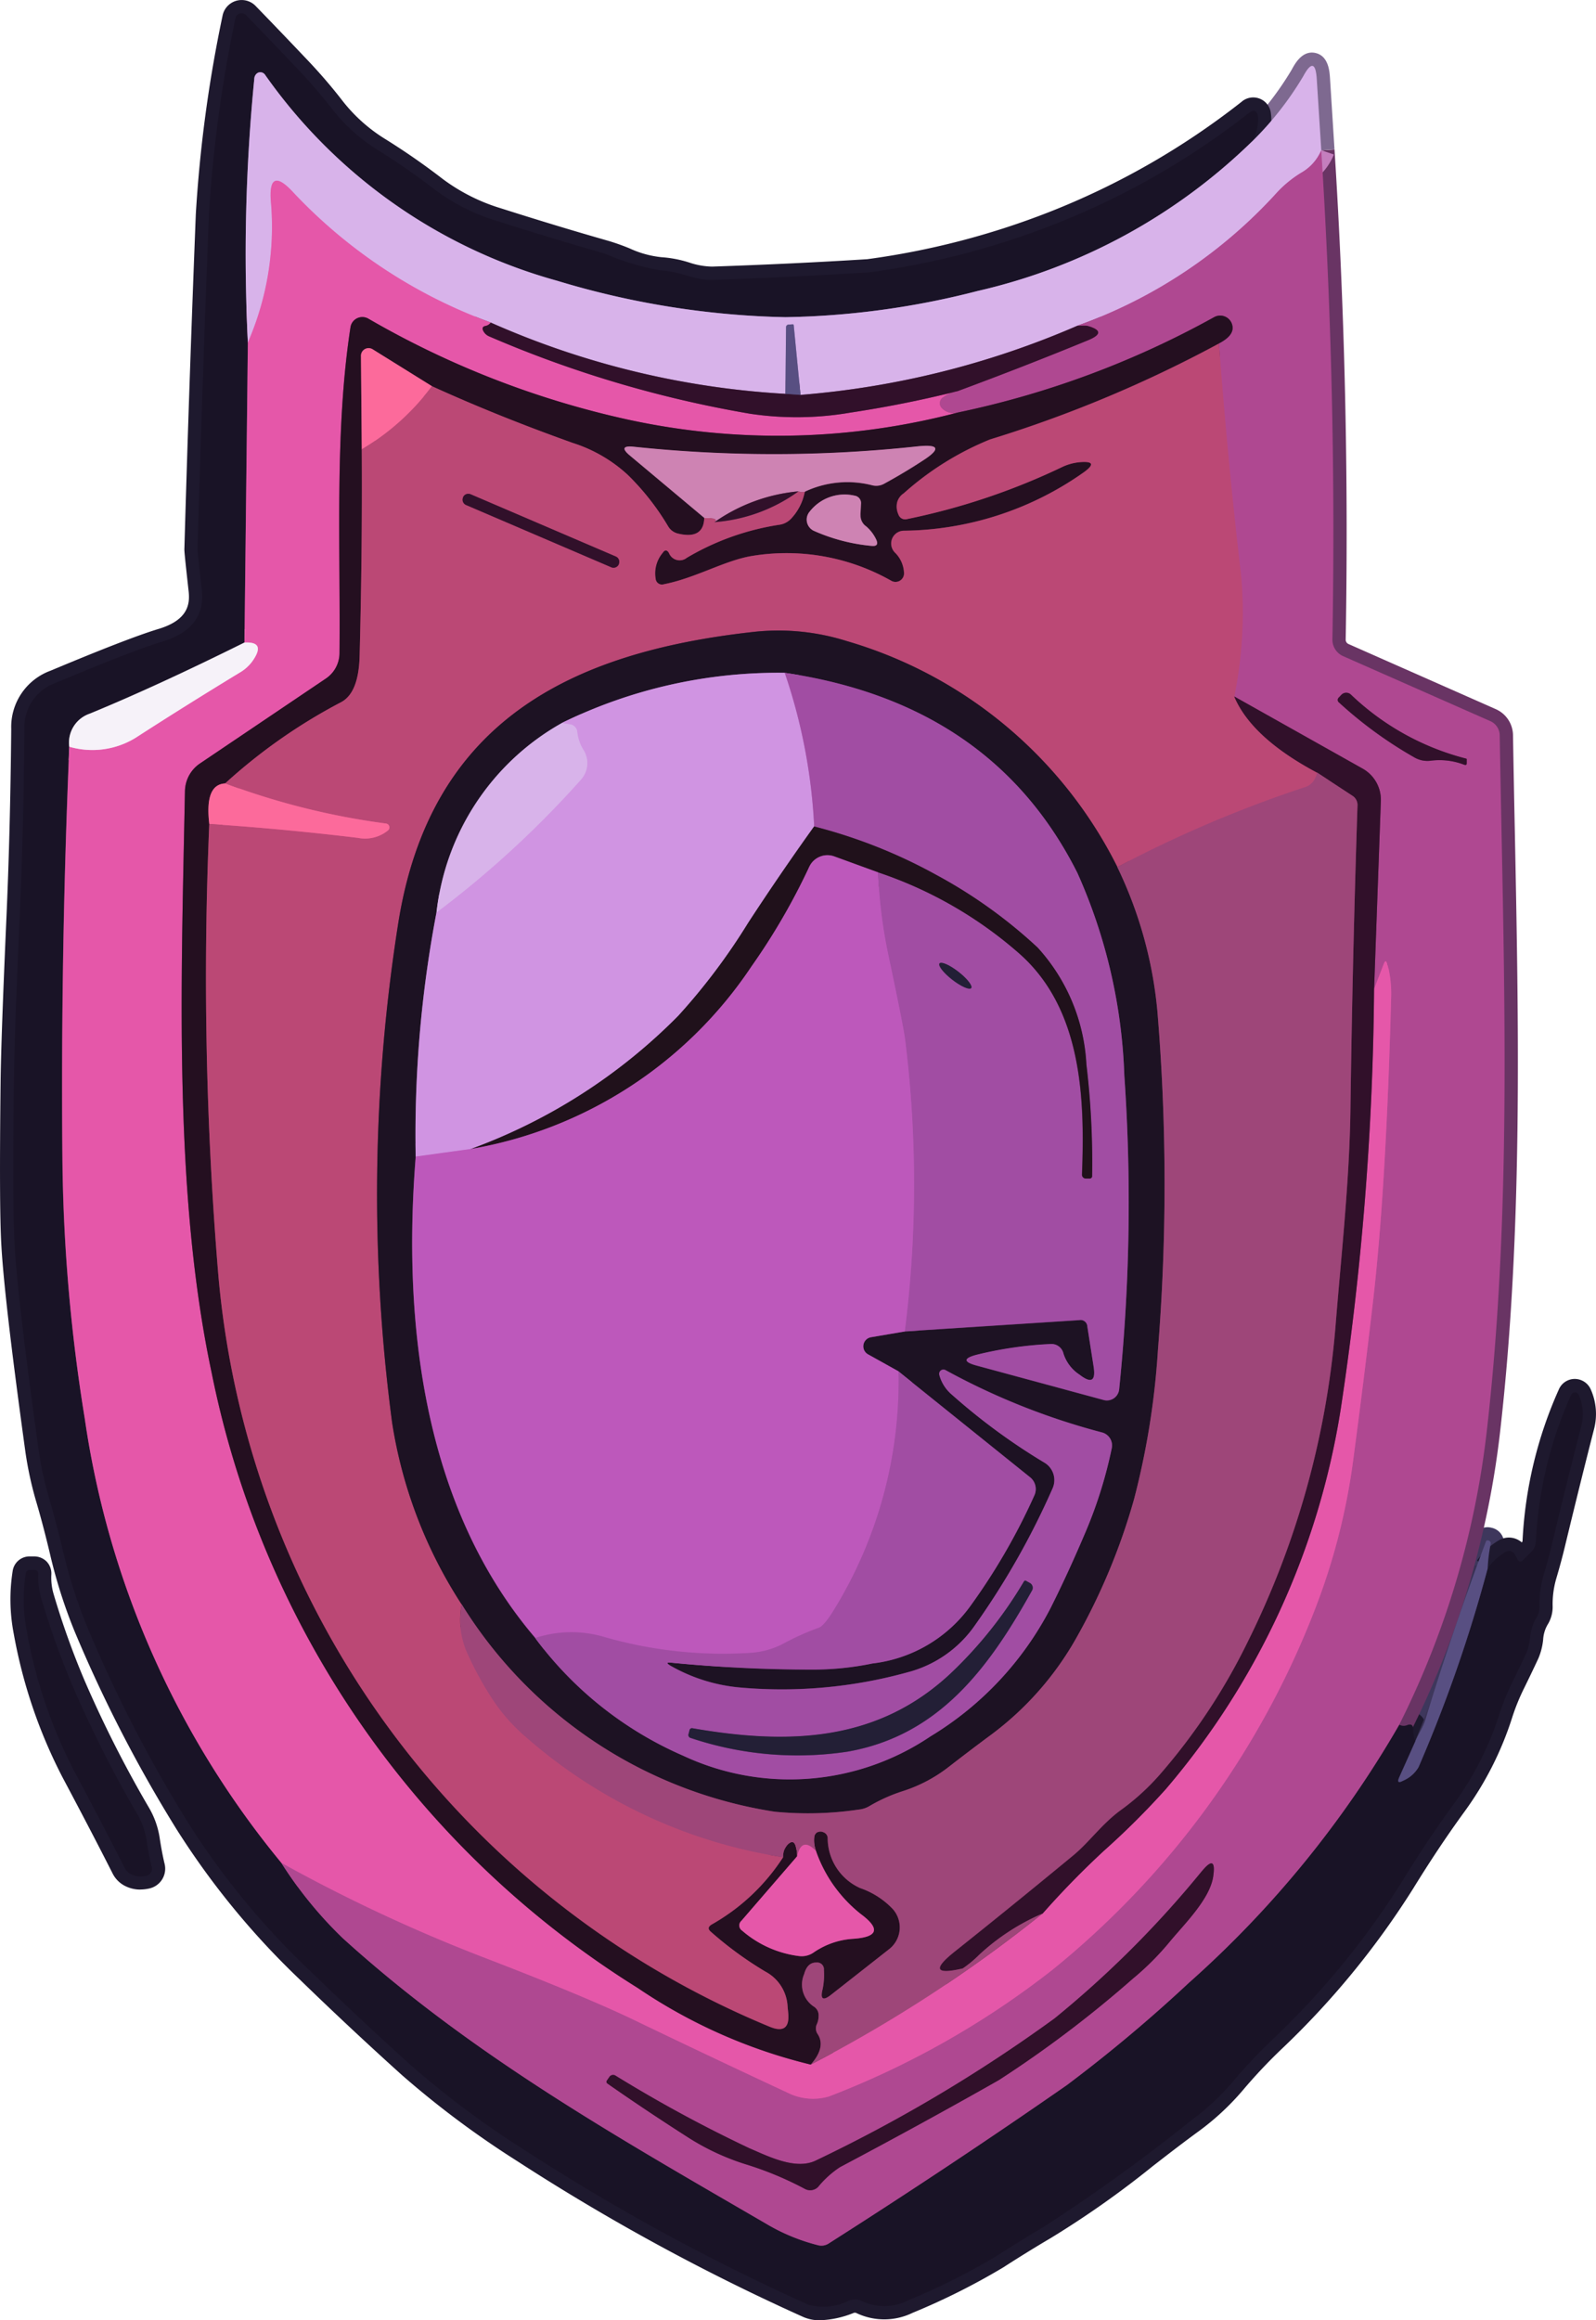 <svg xmlns="http://www.w3.org/2000/svg" xmlns:xlink="http://www.w3.org/1999/xlink" width="74.886" height="108.809" viewBox="0 0 74.886 108.809">
  <defs>
    <clipPath id="clip-path">
      <rect id="Rectangle_6190" data-name="Rectangle 6190" width="74.886" height="108.809" fill="none"/>
    </clipPath>
  </defs>
  <g id="Group_12185" data-name="Group 12185" style="mix-blend-mode: normal;isolation: isolate">
    <g id="Group_12184" data-name="Group 12184" clip-path="url(#clip-path)">
      <path id="Path_17676" data-name="Path 17676" d="M106.971,125.4l-1.156-.458a4.954,4.954,0,0,1,.242-.5,2.622,2.622,0,0,0,.212-.463c.857-2.823,1.818-5.649,2.858-8.405a.7.7,0,0,1,.836-.433.739.739,0,0,1,.575.9,7.135,7.135,0,0,0-.127,1.056l-.513-.025c-.877,2.384-1.7,4.828-2.437,7.267a3.665,3.665,0,0,1-.305.692,3.716,3.716,0,0,0-.184.377" transform="translate(-39.987 -43.5)" fill="#3e375c"/>
      <path id="Path_17677" data-name="Path 17677" d="M105.495,130.642a2.111,2.111,0,0,1-.1-.336.913.913,0,0,1-.422-.152l.693-1.032a.313.313,0,0,0-.177-.054.847.847,0,0,1,.786.086.809.809,0,0,1,.32.684,1.035,1.035,0,0,0,.059.365Z" transform="translate(-39.671 -48.754)" fill="#1e192e"/>
      <path id="Path_17678" data-name="Path 17678" d="M103.491,85.42l-1.111-.559a40.612,40.612,0,0,0,4.068-13.75c1.04-9.2.849-18.771.663-28.024q-.043-2.177-.082-4.339a.117.117,0,0,0-.069-.1l-6.907-3.052a1.463,1.463,0,0,1-.875-1.369c.136-7.6-.039-15.3-.521-22.88l1.242-.08c.484,7.611.661,15.344.524,22.981a.223.223,0,0,0,.132.21l6.913,3.055a1.355,1.355,0,0,1,.806,1.214q.036,2.166.082,4.339c.186,9.292.378,18.9-.671,28.188a41.857,41.857,0,0,1-4.194,14.17" transform="translate(-37.282 -4.257)" fill="#693464"/>
      <path id="Path_17679" data-name="Path 17679" d="M96.787,8.583l-.155-2.444A18.31,18.31,0,0,1,94.6,8.573l-.892-.867A14.543,14.543,0,0,0,96.023,4.76c.147-.271.493-.916,1.11-.779s.664.869.684,1.183L98.028,8.5Z" transform="translate(-35.412 -1.497)" fill="#7e6990"/>
      <path id="Path_17680" data-name="Path 17680" d="M38.484,108.808a1.934,1.934,0,0,1-.8-.158,100.5,100.5,0,0,1-13.435-7.319,43.788,43.788,0,0,1-5.389-4.021c-1.619-1.458-3.241-2.974-4.821-4.508A37.033,37.033,0,0,1,8.27,85.759,65.429,65.429,0,0,1,3.5,76.5a23.793,23.793,0,0,1-1.157-3.641c-.2-.84-.4-1.607-.615-2.344a16.713,16.713,0,0,1-.541-2.464C.522,63.229.152,60.05.06,58.329c-.067-1.2-.077-3.623-.032-7.611.018-1.4.1-3.743.269-7.585.12-2.665.2-5.675.23-8.95A2.809,2.809,0,0,1,2.376,31.45C4.8,30.434,6.5,29.776,7.438,29.494c1.377-.415,1.479-1.154,1.414-1.751-.185-1.675-.209-1.922-.2-2.032.143-5.008.323-10.276.535-15.658A63.245,63.245,0,0,1,10.44.749.913.913,0,0,1,12.005.291c.807.831,1.63,1.691,2.459,2.564.575.608,1.114,1.235,1.6,1.864a7.576,7.576,0,0,0,2,1.794A32.628,32.628,0,0,1,20.769,8.39a8.833,8.833,0,0,0,2.74,1.38c1.789.57,3.484,1.082,5.038,1.525a10.344,10.344,0,0,1,.992.352,4.707,4.707,0,0,0,1.494.414,5.511,5.511,0,0,1,1.3.248,3.578,3.578,0,0,0,1.079.193c2.546-.086,4.927-.2,7.277-.347A36.836,36.836,0,0,0,49.212,9.95a35.7,35.7,0,0,0,9.035-5.169.833.833,0,0,1,1.372.458A2.463,2.463,0,0,1,59.307,6.9l-1.132-.516.008-.017a35.146,35.146,0,0,1-8.563,4.757A37.219,37.219,0,0,1,40.768,13.4c-2.359.148-4.752.262-7.313.348A4.683,4.683,0,0,1,32,13.507a4.391,4.391,0,0,0-1.015-.2,5.7,5.7,0,0,1-1.9-.5c-.3-.119-.584-.23-.875-.313-1.568-.446-3.275-.962-5.076-1.536a10.047,10.047,0,0,1-3.123-1.582,31.308,31.308,0,0,0-2.6-1.8,8.938,8.938,0,0,1-2.321-2.087c-.464-.6-.977-1.194-1.524-1.772q-1.013-1.067-2.015-2.105a58.573,58.573,0,0,0-1.117,8.5c-.212,5.384-.392,10.653-.534,15.661.011.184.135,1.3.2,1.845A2.761,2.761,0,0,1,7.8,30.685c-.884.266-2.592.927-4.94,1.912a1.57,1.57,0,0,0-1.087,1.6c-.032,3.292-.11,6.317-.231,8.995-.167,3.828-.249,6.155-.268,7.545-.045,3.959-.035,6.351.03,7.529.091,1.687.457,4.832,1.122,9.616a15.477,15.477,0,0,0,.5,2.287c.216.758.422,1.541.63,2.4a22.651,22.651,0,0,0,1.1,3.452A64.2,64.2,0,0,0,9.328,85.1a35.8,35.8,0,0,0,5.578,6.805c1.57,1.524,3.18,3.03,4.786,4.476a42.675,42.675,0,0,0,5.234,3.9,99.237,99.237,0,0,0,13.268,7.228c.115.052.485.135,1.425-.215a1.414,1.414,0,0,1,1.008.009,1.818,1.818,0,0,0,1.7.01,30.92,30.92,0,0,0,4.072-2.032c.827-.531,1.594-1,2.277-1.405a43.668,43.668,0,0,0,4.676-3.3c.726-.561,1.45-1.12,2.185-1.655a10.765,10.765,0,0,0,1.85-1.728,26.452,26.452,0,0,1,1.83-1.951,37.761,37.761,0,0,0,6.035-7.336c.807-1.317,1.608-2.517,2.447-3.668a14.2,14.2,0,0,0,2.074-4.088,11.269,11.269,0,0,1,.614-1.512q.342-.694.666-1.388a1.985,1.985,0,0,0,.122-.531,2.764,2.764,0,0,1,.381-1.18.348.348,0,0,0,.054-.21,5.572,5.572,0,0,1,.223-1.664l0-.017a.743.743,0,0,1-1.138-.164,2.553,2.553,0,0,0-.393.434l-1-.738a3.265,3.265,0,0,1,1.014-.941.92.92,0,0,1,1.085.088l.009-.009a.074.074,0,0,0,.029-.058,19.665,19.665,0,0,1,1.707-7.111.811.811,0,0,1,.742-.485.821.821,0,0,1,.752.492,2.818,2.818,0,0,1,.157,1.85c-.4,1.556-.837,3.312-1.372,5.526-.117.486-.252.985-.4,1.482a4.293,4.293,0,0,0-.174,1.28,1.579,1.579,0,0,1-.245.908,1.589,1.589,0,0,0-.2.69,3.037,3.037,0,0,1-.223.875c-.223.48-.449.949-.681,1.42a9.916,9.916,0,0,0-.545,1.342A15.443,15.443,0,0,1,68.7,84.977c-.819,1.124-1.6,2.3-2.392,3.585a38.986,38.986,0,0,1-6.233,7.582A24.96,24.96,0,0,0,58.332,98a12.073,12.073,0,0,1-2.065,1.927c-.727.529-1.442,1.082-2.158,1.636a44.558,44.558,0,0,1-4.81,3.391c-.666.391-1.419.855-2.234,1.379a32.021,32.021,0,0,1-4.245,2.125,3.034,3.034,0,0,1-2.634.012.161.161,0,0,0-.135-.006,4.6,4.6,0,0,1-1.567.342m33.253-36,.006.01-.006-.01M11.1,1.147l.009.009L11.1,1.147m.561-.172v0" transform="translate(0 0)" fill="#1e192e"/>
      <path id="Path_17681" data-name="Path 17681" d="M17.636,17.772a84.42,84.42,0,0,1,.307-12.448.948.948,0,0,1,.435-.74.887.887,0,0,1,1.188.235,24.34,24.34,0,0,0,13.37,9.434,39.322,39.322,0,0,0,10.551,1.687h.054a38.314,38.314,0,0,0,8.822-1.214A26.592,26.592,0,0,0,64.933,7.88l.871.888a27.811,27.811,0,0,1-13.148,7.166,40.52,40.52,0,0,1-9.175,1.249,40.57,40.57,0,0,1-10.89-1.735A25.492,25.492,0,0,1,19.1,6.281a83.926,83.926,0,0,0-.222,11.433Z" transform="translate(-6.627 -1.682)" fill="#796388"/>
      <rect id="Rectangle_6187" data-name="Rectangle 6187" width="14.073" height="1.244" transform="translate(10.842 30.126) rotate(-89.313)" fill="#7f3568"/>
      <path id="Path_17682" data-name="Path 17682" d="M4.223,53.018a2.061,2.061,0,0,1,1.351-2.162c2.062-.845,4.422-1.929,7.211-3.315l.553,1.114c-2.816,1.4-5.2,2.5-7.294,3.353a.827.827,0,0,0-.579.938Z" transform="translate(-1.594 -17.966)" fill="#888390"/>
      <path id="Path_17683" data-name="Path 17683" d="M14.113,109.01A43.014,43.014,0,0,1,4.756,87.881,81.252,81.252,0,0,1,3.7,75.512c-.056-6.457.053-12.939.324-19.267l1.243.053c-.27,6.307-.379,12.767-.323,19.2A79.965,79.965,0,0,0,5.984,87.68a41.784,41.784,0,0,0,9.081,20.527Z" transform="translate(-1.391 -21.255)" fill="#7f3568"/>
      <path id="Path_17684" data-name="Path 17684" d="M46.246,154.881a1.248,1.248,0,0,1-.287-.033,9.755,9.755,0,0,1-2.6-1.069l-1.252-.727c-6.679-3.878-12.989-7.54-18.736-12.751a19.688,19.688,0,0,1-2.987-3.658l1.038-.686a18.5,18.5,0,0,0,2.787,3.424c5.648,5.12,11.9,8.75,18.524,12.594l1.252.727a8.494,8.494,0,0,0,2.264.934c3.9-2.488,7.661-4.984,11.164-7.421a69.565,69.565,0,0,0,5.65-4.735,48.339,48.339,0,0,0,9.754-11.957l1.083.613a49.582,49.582,0,0,1-10,12.267,69.425,69.425,0,0,1-5.774,4.833c-3.517,2.446-7.288,4.953-11.207,7.449a1.227,1.227,0,0,1-.668.194" transform="translate(-7.702 -48.947)" fill="#642e5c"/>
      <path id="Path_17685" data-name="Path 17685" d="M105.131,128.773a.658.658,0,0,1-.454-.177.749.749,0,0,1-.109-.929l.747-1.668.557.249a66.28,66.28,0,0,0,2.806-8.268l1.2.321a67.744,67.744,0,0,1-3.271,9.4,2.058,2.058,0,0,1-1,.935,1.01,1.01,0,0,1-.48.138" transform="translate(-39.477 -44.585)" fill="#393154"/>
      <path id="Path_17686" data-name="Path 17686" d="M81.357,20.014l-.423-1.17a22.637,22.637,0,0,0,9.152-6.123,5.944,5.944,0,0,1,1.2-.973,1.673,1.673,0,0,0,.71-.745l1.176.4a2.808,2.808,0,0,1-1.208,1.384,4.809,4.809,0,0,0-.949.761,23.877,23.877,0,0,1-9.654,6.461" transform="translate(-30.585 -4.158)" fill="#c47ebe"/>
      <path id="Path_17687" data-name="Path 17687" d="M60.394,28.068l-.1-1.24a40.312,40.312,0,0,0,12.8-3.2l.495,1.142a41.591,41.591,0,0,1-13.2,3.3" transform="translate(-22.785 -8.929)" fill="#85628a"/>
      <path id="Path_17688" data-name="Path 17688" d="M58.946,27.439l-.011-.109-.7-.007.031-3.117a.75.75,0,0,1,.7-.745l.165-.011a.671.671,0,0,1,.727.537l.009.065.317,3.266Z" transform="translate(-22.007 -8.861)" fill="#9881b6"/>
      <path id="Path_17689" data-name="Path 17689" d="M50.648,27.934A40.423,40.423,0,0,1,36.61,24.541l.5-1.137a39.2,39.2,0,0,0,13.608,3.288Z" transform="translate(-13.835 -8.844)" fill="#85628a"/>
      <path id="Path_17690" data-name="Path 17690" d="M18.92,21.069l-1.151-.474a13.03,13.03,0,0,0,1.045-6.211c-.039-.416-.131-1.387.551-1.688s1.333.419,1.611.726a23.354,23.354,0,0,0,9,5.9l-.467,1.153a24.531,24.531,0,0,1-9.453-6.217l0,0v.012a14.262,14.262,0,0,1-1.133,6.8" transform="translate(-6.715 -4.77)" fill="#df85ca"/>
      <path id="Path_17691" data-name="Path 17691" d="M46.055,126.051a3.719,3.719,0,0,1-1.515-.343c-2.462-1.146-4.91-2.3-7.274-3.445-1.549-.742-3.934-1.732-7.088-2.94a76.85,76.85,0,0,1-9.446-4.422l.6-1.089a75.468,75.468,0,0,0,9.292,4.349c3.185,1.22,5.6,2.223,7.182,2.981,2.36,1.138,4.8,2.294,7.259,3.438a2.048,2.048,0,0,0,1.445.153A40.132,40.132,0,0,0,56.8,118.911a40.058,40.058,0,0,0,12.168-16.69,29.752,29.752,0,0,0,1.766-6.932c.352-2.659.649-5.033.907-7.256.413-3.544.7-8.345.855-14.272,0-.108,0-.215,0-.319l-.76-.293.448-1.163a.726.726,0,0,1,.706-.531.71.71,0,0,1,.654.594,6.077,6.077,0,0,1,.2,1.743c-.155,5.965-.445,10.8-.863,14.384-.259,2.231-.556,4.61-.91,7.276a30.958,30.958,0,0,1-1.841,7.225,41.286,41.286,0,0,1-12.543,17.2,41.351,41.351,0,0,1-10.61,6.01,2.488,2.488,0,0,1-.914.162" transform="translate(-7.835 -27.003)" fill="#ca509d"/>
      <path id="Path_17692" data-name="Path 17692" d="M100.094,65.9l-1.244-.045.317-8.8a1.054,1.054,0,0,0-.538-.961l-6.025-3.382.609-1.085,6.028,3.384a2.3,2.3,0,0,1,1.17,2.092Z" transform="translate(-34.995 -19.509)" fill="#702c5e"/>
      <path id="Path_17693" data-name="Path 17693" d="M92.892,42.522l-1.226-.215a19.4,19.4,0,0,0,.319-5.443c-.423-3.613-.776-7.3-1.048-10.958l1.24-.092c.271,3.64.621,7.309,1.043,10.9a20.28,20.28,0,0,1-.328,5.8" transform="translate(-34.365 -9.755)" fill="#b54883"/>
      <path id="Path_17694" data-name="Path 17694" d="M72.285,28.568l-.253-1.219a42.419,42.419,0,0,0,11.857-4.408,1.2,1.2,0,0,1,1.772.85c.076.4-.028.995-.961,1.478l-.565-1.09a42.205,42.205,0,0,1-11.85,4.388" transform="translate(-27.221 -8.613)" fill="#6a2c59"/>
      <path id="Path_17695" data-name="Path 17695" d="M71.17,30.749A1.238,1.238,0,0,1,70.1,30.27a.937.937,0,0,1,.2-1.367,2.054,2.054,0,0,1,.925-.4l.228,1.224a1.287,1.287,0,0,0-.138.033l.1.975a2.362,2.362,0,0,1-.24.013" transform="translate(-26.41 -10.772)" fill="#ca509d"/>
      <path id="Path_17696" data-name="Path 17696" d="M72.3,27.826l-.43-1.168c1.961-.724,3.928-1.489,5.851-2.276v-.836a2.533,2.533,0,0,1,.6.024c.274.075.955.263.992.875s-.613.881-.858.983c-2.019.829-4.088,1.636-6.15,2.4" transform="translate(-27.159 -8.898)" fill="#702c5e"/>
      <path id="Path_17697" data-name="Path 17697" d="M50.619,29.1a12.823,12.823,0,0,1-2.141-.17A54.419,54.419,0,0,1,36.1,25.265,1.169,1.169,0,0,1,35.5,24.7a.791.791,0,0,1-.008-.714.767.767,0,0,1,.561-.4.233.233,0,0,0-.129.071l.72.567a.321.321,0,0,0-.019-.058A54.725,54.725,0,0,0,48.688,27.7a14.249,14.249,0,0,0,4.479-.052c1.667-.251,3.344-.585,4.987-1l.3,1.206c-1.682.421-3.4.764-5.1,1.02a18.4,18.4,0,0,1-2.734.218M36.294,24.805l-.007,0,.007,0" transform="translate(-13.38 -8.913)" fill="#8b346a"/>
      <path id="Path_17698" data-name="Path 17698" d="M42.711,106.077a25.6,25.6,0,0,1-8.317-3.675,45.054,45.054,0,0,1-20.27-29.258c-1.672-7.852-1.486-16.757-1.306-25.369l.042-2.045a2.219,2.219,0,0,1,.97-1.785l5.917-3.988a.814.814,0,0,0,.36-.668c.012-1.207,0-2.441,0-3.688a75.294,75.294,0,0,1,.528-11.7,1.185,1.185,0,0,1,1.754-.852,41.991,41.991,0,0,0,12,4.668,32.666,32.666,0,0,0,15.2-.324l.311,1.2a33.9,33.9,0,0,1-15.771.336,43.185,43.185,0,0,1-12.275-4.758,75.081,75.081,0,0,0-.5,11.414c.008,1.254.016,2.5,0,3.71a2.075,2.075,0,0,1-.906,1.684l-5.919,3.989a.97.97,0,0,0-.422.781L14.062,47.8c-.179,8.541-.363,17.373,1.278,25.084a43.85,43.85,0,0,0,19.731,28.474,24.367,24.367,0,0,0,7.908,3.5Z" transform="translate(-4.801 -8.654)" fill="#853365"/>
      <path id="Path_17699" data-name="Path 17699" d="M61.268,151.583l-.579-1.1a65.65,65.65,0,0,0,10.772-7.012l.783.967a66.913,66.913,0,0,1-10.976,7.146" transform="translate(-22.934 -54.217)" fill="#c24f91"/>
      <path id="Path_17700" data-name="Path 17700" d="M78.818,118.31l-.934-.822a41.1,41.1,0,0,1,2.924-2.994,36.047,36.047,0,0,0,2.858-2.843A35.6,35.6,0,0,0,91.734,94.13a138.115,138.115,0,0,0,1.553-19.607l1.244.018a139.417,139.417,0,0,1-1.569,19.785,36.839,36.839,0,0,1-8.344,18.126,37.311,37.311,0,0,1-2.966,2.956,39.739,39.739,0,0,0-2.835,2.9" transform="translate(-29.432 -28.162)" fill="#8b346a"/>
      <path id="Path_17701" data-name="Path 17701" d="M6.3,53.7A5.8,5.8,0,0,1,5,53.547l.28-1.212a3.261,3.261,0,0,0,2.62-.326c1.645-1.059,3.3-2.094,4.918-3.077a1.348,1.348,0,0,0,.4-.351.963.963,0,0,0,.152-.264.249.249,0,0,0,.01.133l-.055-1.013a1.14,1.14,0,0,1,1.179.491c.309.561-.128,1.173-.272,1.374a2.552,2.552,0,0,1-.767.692c-1.61.978-3.255,2.007-4.89,3.059A4.09,4.09,0,0,1,6.3,53.7" transform="translate(-1.889 -17.925)" fill="#eea5d1"/>
      <rect id="Rectangle_6188" data-name="Rectangle 6188" width="1.245" height="0.711" transform="translate(36.807 19.09) rotate(-86.036)" fill="#453056"/>
      <path id="Path_17702" data-name="Path 17702" d="M70.822,114.747a.869.869,0,0,1-.862-.444c-.312-.645.419-1.227.855-1.575,1.6-1.268,3.357-2.7,5.542-4.5a9.74,9.74,0,0,0,.887-.869,9.844,9.844,0,0,1,1.4-1.3,10.283,10.283,0,0,0,1.7-1.543A28.011,28.011,0,0,0,84.4,98.4a40.234,40.234,0,0,0,4.045-14.471c.069-.867.146-1.733.222-2.6.223-2.519.453-5.124.485-7.684.061-4.584.171-9.342.329-14.142l-1.609-1.056.682-1.04L90.2,58.484a1.13,1.13,0,0,1,.523,1.005c-.158,4.809-.269,9.575-.33,14.166-.032,2.607-.265,5.236-.49,7.778-.076.864-.152,1.728-.221,2.59a41.465,41.465,0,0,1-4.167,14.919,29.27,29.27,0,0,1-4.24,6.394,11.475,11.475,0,0,1-1.9,1.73,8.839,8.839,0,0,0-1.226,1.147,10.891,10.891,0,0,1-1,.977c-.727.6-1.408,1.159-2.052,1.683L75.569,112a9.86,9.86,0,0,0-2.785,1.81c-.784.71-.887.76-1.069.8a4.08,4.08,0,0,1-.893.134" transform="translate(-26.41 -21.692)" fill="#682b52"/>
      <path id="Path_17703" data-name="Path 17703" d="M96.343,56.472c-2.169-1.15-3.571-2.455-4.171-3.879l1.147-.483a7.478,7.478,0,0,0,3.606,3.262Z" transform="translate(-34.832 -19.692)" fill="#762c50"/>
      <path id="Path_17704" data-name="Path 17704" d="M84.388,63.136l-.581-1.1a58.15,58.15,0,0,1,8.874-3.779.34.34,0,0,0,.1-.044.5.5,0,0,0,.085-.192l1.215.271a1.717,1.717,0,0,1-.319.683,1.378,1.378,0,0,1-.7.465,56.774,56.774,0,0,0-8.671,3.7" transform="translate(-31.671 -21.926)" fill="#ad4777"/>
      <path id="Path_17705" data-name="Path 17705" d="M31.506,93.146a22.433,22.433,0,0,1-3.354-8.782,82.6,82.6,0,0,1,.282-23.53C30.186,49.605,39.072,47.333,45.6,46.6a11.36,11.36,0,0,1,4.685.448,21.332,21.332,0,0,1,13.063,10.91l-1.106.569a20.132,20.132,0,0,0-12.33-10.291,10.1,10.1,0,0,0-4.175-.4c-9.868,1.106-14.827,5.174-16.076,13.189A81.339,81.339,0,0,0,29.387,84.2a21.2,21.2,0,0,0,3.178,8.29Z" transform="translate(-10.372 -17.583)" fill="#6c2d4c"/>
      <path id="Path_17706" data-name="Path 17706" d="M49.379,133.329A24.552,24.552,0,0,1,37,127.547a9.19,9.19,0,0,1-1.652-1.862,16.39,16.39,0,0,1-1.184-2.134,4.433,4.433,0,0,1-.373-2.824l1.216.263a3.214,3.214,0,0,0,.287,2.041A15.137,15.137,0,0,0,36.389,125a7.9,7.9,0,0,0,1.431,1.608A23.331,23.331,0,0,0,49.582,132.1Z" transform="translate(-12.736 -45.623)" fill="#ad4777"/>
      <path id="Path_17707" data-name="Path 17707" d="M23.07,61.894a3.406,3.406,0,0,1-.413-.027c-2.285-.276-4.62-.5-6.939-.649l.083-1.242c1.181.079,2.366.174,3.548.285q-1.526-.419-3.058-.984l.43-1.168a33.817,33.817,0,0,0,7.409,1.852.792.792,0,0,1,.661.545.813.813,0,0,1-.213.842,2.159,2.159,0,0,1-1.509.546m.9-.7h0" transform="translate(-5.94 -21.959)" fill="#dc5988"/>
      <path id="Path_17708" data-name="Path 17708" d="M27.412,32.378l-.649-1.062a10.659,10.659,0,0,0,3.112-2.8l1.007.73a11.894,11.894,0,0,1-3.47,3.127" transform="translate(-10.114 -10.778)" fill="#dc5988"/>
      <path id="Path_17709" data-name="Path 17709" d="M53.985,39.35l-.764-.982a.426.426,0,0,0-.1.114v-.444c.333,0,.952,0,1.129.518a.7.7,0,0,1-.268.794m-.579-.052a1.541,1.541,0,0,0-.282-.016v-.219a.506.506,0,0,0,.282.235" transform="translate(-20.076 -14.375)" fill="#c56694"/>
      <path id="Path_17710" data-name="Path 17710" d="M53.915,38.795l-.105-1.239a7.108,7.108,0,0,0,3.625-1.328l.731,1.007a8.328,8.328,0,0,1-4.251,1.56" transform="translate(-20.335 -13.691)" fill="#762c50"/>
      <path id="Path_17711" data-name="Path 17711" d="M60.2,37.326a.95.95,0,0,1-.46-.107l.542-.979.136,1.071a1.732,1.732,0,0,1-.219.016m.064-1.23c-.1-.034-.066-.015-.062-.014a.454.454,0,0,0,.06-.006Z" transform="translate(-22.576 -13.633)" fill="#c56694"/>
      <path id="Path_17712" data-name="Path 17712" d="M49.344,37.486a.906.906,0,0,1-.9-.756,2.087,2.087,0,0,1,.429-1.7.777.777,0,0,1,.686-.375.788.788,0,0,1,.656.421,12.765,12.765,0,0,1,4.553-1.622.316.316,0,0,0,.183-.09,1.981,1.981,0,0,0,.5-.975l1.215.268a3.193,3.193,0,0,1-.806,1.561,1.555,1.555,0,0,1-.92.47q-.4.052-.811.147a10.552,10.552,0,0,1,5.785,1.063.908.908,0,0,0-.07-.078,1.23,1.23,0,0,1,.107-1.833,1.2,1.2,0,0,1-.073-.137,1.51,1.51,0,0,1-.1-.959,1.327,1.327,0,0,1,.544-.79l.274-.213a13.372,13.372,0,0,1,3.943-2.4l.2-.071a57.017,57.017,0,0,0,10.43-4.382L75.8,26.1a58.843,58.843,0,0,1-10.652,4.485l-.2.071a12.236,12.236,0,0,0-3.587,2.205l-.285.223a.553.553,0,0,0-.057.047,30.971,30.971,0,0,0,6.81-2.319,3.079,3.079,0,0,1,1.117-.3c.245-.016.91-.066,1.114.49s-.335.951-.539,1.1A15.586,15.586,0,0,1,60.7,34.967a1.828,1.828,0,0,1,.625,1.29,1.027,1.027,0,0,1-1.515.982,9.379,9.379,0,0,0-6.129-1.1,9.667,9.667,0,0,0-1.866.6,13.131,13.131,0,0,1-2.245.724,1.118,1.118,0,0,1-.223.022M60.08,36.345v0m-10.188-.61,0,0,0,0M60.719,33.19h0" transform="translate(-18.289 -9.457)" fill="#702c4b"/>
      <path id="Path_17713" data-name="Path 17713" d="M50.071,37.083l-3.484-2.918c-.159-.131-.651-.539-.427-1.071s.865-.463,1.073-.441a62.46,62.46,0,0,0,13.182-.018c.439-.047,1.256-.131,1.477.5s-.469,1.075-.84,1.312c-.586.383-1.208.754-1.842,1.1a1.378,1.378,0,0,1-1.021.132,4.048,4.048,0,0,0-2.744.268l-.518-1.131a5.3,5.3,0,0,1,3.562-.343.156.156,0,0,0,.123-.016q.428-.233.844-.48a63.755,63.755,0,0,1-11.114.035l2.529,2.118Z" transform="translate(-17.422 -12.321)" fill="#79496a"/>
      <path id="Path_17714" data-name="Path 17714" d="M44.44,36.36a2.665,2.665,0,0,1-.616-.08,1.349,1.349,0,0,1-.847-.618,11.164,11.164,0,0,0-1.806-2.3,6.283,6.283,0,0,0-2.348-1.352c-2.348-.835-4.589-1.738-6.663-2.682l.516-1.132c2.042.93,4.25,1.819,6.564,2.642a7.507,7.507,0,0,1,2.8,1.637,12.41,12.41,0,0,1,2,2.544.105.105,0,0,0,.077.05.778.778,0,0,0,.44.029c-.006,0,.016-.058.019-.177l1.244.034a1.312,1.312,0,0,1-1.384,1.4" transform="translate(-12.153 -10.656)" fill="#702c4b"/>
      <path id="Path_17715" data-name="Path 17715" d="M26.262,30.614l-.038-4.38a.981.981,0,0,1,1.5-.846L30.5,27.119l-.657,1.057L27.472,26.7l.034,3.9Z" transform="translate(-9.91 -9.539)" fill="#903d5e"/>
      <path id="Path_17716" data-name="Path 17716" d="M17.147,50l-.824-.932a26.6,26.6,0,0,1,5.557-3.891c.323-.166.517-.744.541-1.626.085-3.207.118-6.463.1-9.679l1.244-.007c.019,3.229-.015,6.5-.1,9.718-.037,1.4-.449,2.307-1.221,2.7A25.379,25.379,0,0,0,17.147,50" transform="translate(-6.168 -12.796)" fill="#702c4b"/>
      <path id="Path_17717" data-name="Path 17717" d="M14.763,60.648a2.719,2.719,0,0,1,.365-2.137,1.319,1.319,0,0,1,.97-.463l.06,1.243c-.061,0-.072.016-.079.024s-.192.257-.08,1.184Z" transform="translate(-5.561 -21.936)" fill="#903d5e"/>
      <path id="Path_17718" data-name="Path 17718" d="M42.076,119.233a1.863,1.863,0,0,1-.717-.165A42.959,42.959,0,0,1,15.133,83.361,169.52,169.52,0,0,1,14.7,62.074l1.244.042a168.178,168.178,0,0,0,.427,21.128A41.716,41.716,0,0,0,41.84,117.92l.028.012c0-.011,0-.021,0-.032l-.011-.117c-.009-.09-.017-.17-.022-.241a1.329,1.329,0,0,0-.719-1.081,17.336,17.336,0,0,1-2.647-1.929.815.815,0,0,1-.33-.7.833.833,0,0,1,.45-.66,9.056,9.056,0,0,0,3.142-2.961l1.038.686a10.38,10.38,0,0,1-3.06,3.054,14.616,14.616,0,0,0,2.019,1.43,2.59,2.59,0,0,1,1.346,2.057c.006.083.013.149.021.225l.012.118a1.3,1.3,0,0,1-.415,1.262,1,1,0,0,1-.613.195m-2.816-5.659,0,0,0,0" transform="translate(-5.503 -23.458)" fill="#702c4b"/>
      <path id="Path_17719" data-name="Path 17719" d="M59.309,139.2l-1.244-.029a1.412,1.412,0,0,1,.41-1.032.834.834,0,0,1,.8-.264.8.8,0,0,1,.573.55,2.273,2.273,0,0,1,.115.684l-.656.035c0,.016,0,.035,0,.057m-.623-.343h0Z" transform="translate(-21.943 -52.095)" fill="#612b4d"/>
      <path id="Path_17720" data-name="Path 17720" d="M58.316,144.946a1.626,1.626,0,0,1-.205-.012,5.68,5.68,0,0,1-3-1.34.911.911,0,0,1-.091-1.344l2.608-3.018.941.814-2.414,2.794a4.381,4.381,0,0,0,2.115.861.353.353,0,0,0,.258-.067,4.266,4.266,0,0,1,2.159-.746l.078-.006-.049-.037a7.127,7.127,0,0,1-2.312-3.227l1.158-.455a5.921,5.921,0,0,0,1.892,2.681c.287.213,1.048.775.841,1.483s-1.162.777-1.521.8a3.005,3.005,0,0,0-1.543.531,1.619,1.619,0,0,1-.916.286m-2.355-1.881,0,0,0,0" transform="translate(-20.697 -52.589)" fill="#853365"/>
      <path id="Path_17721" data-name="Path 17721" d="M61,149.028l-.932-.826c.269-.3.36-.531.269-.674a1.08,1.08,0,0,1-.072-1.092.339.339,0,0,0,.011-.057,1.833,1.833,0,0,1-.653-2.174,1.222,1.222,0,0,1,1.186-1,.94.94,0,0,1,.962.954c0,.054,0,.107.006.16l2.049-1.609a.672.672,0,0,0,.256-.473.653.653,0,0,0-.162-.5,3.242,3.242,0,0,0-1.3-.822,2.988,2.988,0,0,1-1.831-2.328l-.609.2a2.03,2.03,0,0,1-.1-.969.879.879,0,0,1,.667-.721.937.937,0,0,1,.626.054.9.9,0,0,1,.564.739,2,2,0,0,0,1.134,1.867,4.455,4.455,0,0,1,1.779,1.158,1.916,1.916,0,0,1-.258,2.771l-2.725,2.141a1.722,1.722,0,0,1-.373.23,1.2,1.2,0,0,1,.026.29,1.544,1.544,0,0,1-.108.557A1.72,1.72,0,0,1,61,149.028m.4-2.081h0Zm-.022-.1v0m-.068-8.821v0" transform="translate(-22.493 -51.799)" fill="#612b4d"/>
      <path id="Path_17722" data-name="Path 17722" d="M60.193,139.405a.821.821,0,0,0-.131-.115l-.913-.208a1.049,1.049,0,0,1,1.936-.544l-.67.652a.836.836,0,0,0-.053.168l-.1-.022Zm-.144-.124h0Zm.355-.08-.019.017a.163.163,0,0,0,.019-.017m.018-.024h0Z" transform="translate(-22.352 -52.171)" fill="#c24f91"/>
      <path id="Path_17723" data-name="Path 17723" d="M54.033,38.618l-.7-1.026a8.8,8.8,0,0,1,4.235-1.55l.11,1.24a7.568,7.568,0,0,0-3.641,1.337" transform="translate(-20.153 -13.62)" fill="#804a6f"/>
      <path id="Path_17724" data-name="Path 17724" d="M50.407,110.215a7.739,7.739,0,0,1-1.323-.105,21.739,21.739,0,0,1-15.1-10l1.044-.677a20.541,20.541,0,0,0,14.265,9.448,11.048,11.048,0,0,0,2.9-.027c.3-.029.6-.057.9-.079a.575.575,0,0,0,.231-.076,8.367,8.367,0,0,1,1.7-.767,6.319,6.319,0,0,0,1.961-1.036c.653-.508,1.31-1,1.966-1.49a14.012,14.012,0,0,0,3.832-4.32,29.026,29.026,0,0,0,2.679-6.418,36.3,36.3,0,0,0,1.1-6.859A97.609,97.609,0,0,0,66.529,72a19.1,19.1,0,0,0-1.822-6.538l1.127-.529A20.349,20.349,0,0,1,67.769,71.9a98.884,98.884,0,0,1,.026,16.013,37.437,37.437,0,0,1-1.142,7.1,30.254,30.254,0,0,1-2.794,6.7,15.262,15.262,0,0,1-4.171,4.7c-.649.482-1.3.972-1.942,1.472a7.582,7.582,0,0,1-2.342,1.239,7.127,7.127,0,0,0-1.447.652,1.834,1.834,0,0,1-.758.246c-.31.024-.6.051-.888.079-.624.059-1.26.12-1.9.12" transform="translate(-12.843 -24.538)" fill="#5e2c4e"/>
      <path id="Path_17725" data-name="Path 17725" d="M6.884,132.948a1.578,1.578,0,0,1-.7-.161,1.314,1.314,0,0,1-.6-.592c-.7-1.38-1.473-2.86-2.357-4.521a23.683,23.683,0,0,1-2.283-6.722,8.482,8.482,0,0,1-.053-2.927.8.8,0,0,1,.813-.7h.187a.824.824,0,0,1,.6.245.815.815,0,0,1,.217.61,2.731,2.731,0,0,0,.1.888,37.6,37.6,0,0,0,1.426,4A54.914,54.914,0,0,0,7.284,129.1a3.981,3.981,0,0,1,.508,1.432c.064.423.136.807.221,1.174a.951.951,0,0,1-.755,1.2,1.874,1.874,0,0,1-.375.039M2.376,121.709a21.81,21.81,0,0,0,1.953,5.381c.887,1.667,1.662,3.154,2.369,4.544l.029.019c-.062-.3-.116-.6-.166-.932a2.764,2.764,0,0,0-.349-.989,56.327,56.327,0,0,1-3.11-6.168v0c-.252-.59-.493-1.2-.726-1.854m-.253-3.489v0m-.651-.085v0" transform="translate(-0.299 -44.338)" fill="#1e192e"/>
      <path id="Path_17726" data-name="Path 17726" d="M106.511,55.857a.75.75,0,0,1-.259-.047,2.59,2.59,0,0,0-1.3-.161,1.83,1.83,0,0,1-1.155-.235,20.154,20.154,0,0,1-3.642-2.655.768.768,0,0,1-.042-1.117l.116-.124a.918.918,0,0,1,.649-.3.985.985,0,0,1,.687.261,11.628,11.628,0,0,0,5.131,2.852l.468.119.025.7a.694.694,0,0,1-.291.579.675.675,0,0,1-.39.121m-5.8-3.469,0,0,0,0" transform="translate(-37.75 -19.357)" fill="#702c5e"/>
      <path id="Path_17727" data-name="Path 17727" d="M54.923,156.033a1.145,1.145,0,0,1-.549-.141,15.161,15.161,0,0,0-2.672-1.109,11.927,11.927,0,0,1-2.845-1.326c-1.333-.852-2.61-1.7-3.8-2.534a.715.715,0,0,1-.209-.98l.135-.2a.825.825,0,0,1,1.1-.256,64.471,64.471,0,0,0,6.245,3.387l.276.119c.728.318,1.724.755,2.32.455A70.912,70.912,0,0,0,66,146.868a47.429,47.429,0,0,0,6.815-6.811h0c.195-.235.65-.785,1.214-.537s.461.962.417,1.266a6.421,6.421,0,0,1-1.756,2.878c-.141.16-.274.311-.391.452a13.493,13.493,0,0,1-1.849,1.855,54.185,54.185,0,0,1-6.373,4.815c-2.424,1.375-4.937,2.752-7.469,4.09a2.364,2.364,0,0,0-.6.523c-.092.1-.185.2-.285.3a1.136,1.136,0,0,1-.806.337m-.068-1.221h0m.108-.016h0m-.068-.036.008,0,.007-.007-.016,0M45.762,149.9l.012.009-.012-.009" transform="translate(-16.907 -52.701)" fill="#702c5e"/>
      <path id="Path_17728" data-name="Path 17728" d="M63.565,39.935a1.277,1.277,0,0,1-.15-.009,9.271,9.271,0,0,1-2.862-.746,1.211,1.211,0,0,1-.689-.85,1.185,1.185,0,0,1,.279-1.048,2.7,2.7,0,0,1,2.7-.934.974.974,0,0,1,.8,1.023l-.025.491a.131.131,0,0,0,0,.026,2.468,2.468,0,0,1,.654.823.843.843,0,0,1-.016.9.8.8,0,0,1-.686.323m-2.454-1.869a7.85,7.85,0,0,0,1.437.465,1.266,1.266,0,0,1-.181-.71l.015-.288a1.427,1.427,0,0,0-1.271.533m1.471-.5h0" transform="translate(-22.612 -13.711)" fill="#79496a"/>
      <path id="Path_17729" data-name="Path 17729" d="M41.588,40.934a.886.886,0,0,1-.361-.077l-6.8-2.916A.9.9,0,1,1,35.14,36.3l6.8,2.916a.9.9,0,0,1,.468,1.166L42.4,40.4a.887.887,0,0,1-.49.471.9.9,0,0,1-.325.061m.129-1.221.011,0-.011,0m-7.079-2.277.012.006Z" transform="translate(-12.805 -13.688)" fill="#762c50"/>
      <path id="Path_17730" data-name="Path 17730" d="M33.167,63.146l-1.232-.174a12.286,12.286,0,0,1,6.174-9.328l.628,1.074a10.963,10.963,0,0,0-5.57,8.428" transform="translate(-12.068 -20.272)" fill="#7b6387"/>
      <path id="Path_17731" data-name="Path 17731" d="M30.352,80.17a56.27,56.27,0,0,1,.989-11.589l1.22.246a55.024,55.024,0,0,0-.965,11.33Z" transform="translate(-11.468 -25.917)" fill="#775383"/>
      <path id="Path_17732" data-name="Path 17732" d="M36.012,110.141C31.4,104.746,29.462,97,30.253,87.118l1.24.1c-.763,9.541,1.075,16.981,5.464,22.116Z" transform="translate(-11.368 -32.922)" fill="#6d356f"/>
      <path id="Path_17733" data-name="Path 17733" d="M52.062,122.689a13.308,13.308,0,0,1-5.3-1.158,17.853,17.853,0,0,1-7.185-5.708l.992-.751a16.629,16.629,0,0,0,6.688,5.316,11.13,11.13,0,0,0,11.03-.863,14.651,14.651,0,0,0,5.413-5.777c.539-1.071,1.092-2.275,1.643-3.576a20.2,20.2,0,0,0,1.171-3.757,34.588,34.588,0,0,1-5.4-1.94,29.154,29.154,0,0,0,3.183,2.215,1.569,1.569,0,0,1,.631,1.966,37.2,37.2,0,0,1-3.71,6.54,6.169,6.169,0,0,1-3.5,2.451,22.835,22.835,0,0,1-8.031.74,8.652,8.652,0,0,1-3.583-1.113c-.512-.312-.478-.674-.413-.863s.261-.489.835-.431c2.162.212,4.372.32,6.563.32a13.164,13.164,0,0,0,2.679-.273,6.045,6.045,0,0,0,4.185-2.4,28.8,28.8,0,0,0,2.977-5.132.087.087,0,0,0-.021-.1l-6.179-4.964.779-.969.9.725a.822.822,0,0,1,1.2-.856,31.9,31.9,0,0,0,7.21,2.87,1.256,1.256,0,0,1,.91,1.469,21.479,21.479,0,0,1-1.242,3.989c-.562,1.328-1.127,2.557-1.678,3.654a15.885,15.885,0,0,1-5.861,6.27,12.776,12.776,0,0,1-6.887,2.11m7.568-19.746,0,.012,0-.012" transform="translate(-14.956 -38.633)" fill="#5f3063"/>
      <path id="Path_17734" data-name="Path 17734" d="M66.086,102.411l-1.437-.8a1.055,1.055,0,0,1,.343-1.96l1.587-.267.207,1.227-1.056.178.964.537Z" transform="translate(-24.227 -37.556)" fill="#6d356f"/>
      <path id="Path_17735" data-name="Path 17735" d="M74.252,85.089a1.187,1.187,0,0,1-.312-.042l-5.946-1.611c-.283-.075-.952-.254-.949-.865s.672-.781.957-.855c.129-.034.26-.066.394-.1l-3.59.232-.08-1.242,8.193-.529a.939.939,0,0,1,1.029.83l.292,1.859a2.411,2.411,0,0,1,.036.388,85.406,85.406,0,0,0,.172-13.89,24.824,24.824,0,0,0-2.137-9.258c-2.56-5.09-7.025-8.136-13.271-9.052l.18-1.231c6.67.979,11.449,4.25,14.2,9.723a26.011,26.011,0,0,1,2.267,9.73,87.051,87.051,0,0,1-.244,14.824,1.21,1.21,0,0,1-.521.876,1.187,1.187,0,0,1-.672.208M74.1,83.8l.111.03c.013-.129.026-.258.038-.387a.921.921,0,0,1-.149.357M69.776,82.63l2.267.614a1.971,1.971,0,0,1-.427-.8c-.664.04-1.279.1-1.84.184m2.489-1.26a1.194,1.194,0,0,1,.554.762.606.606,0,0,0,.092.2l-.156-.992Zm.453-.272h0Z" transform="translate(-22.311 -18.792)" fill="#5f3063"/>
      <path id="Path_17736" data-name="Path 17736" d="M42.473,53.255l-.551-1.115a24.1,24.1,0,0,1,10.742-2.422l-.006,1.244a22.334,22.334,0,0,0-10.186,2.293" transform="translate(-15.842 -18.788)" fill="#775383"/>
      <path id="Path_17737" data-name="Path 17737" d="M59.583,57.816A25.731,25.731,0,0,0,58.23,50.79l1.188-.371a26.907,26.907,0,0,1,1.41,7.382Z" transform="translate(-22.005 -19.053)" fill="#b971c3"/>
      <path id="Path_17738" data-name="Path 17738" d="M35.58,77.8l-.434-1.166a25.915,25.915,0,0,0,9.516-6.1,28.785,28.785,0,0,0,3.206-4.269c.99-1.522,2.036-3.052,3.109-4.547l1.011.726c-1.062,1.479-2.1,2.993-3.076,4.5A29.864,29.864,0,0,1,45.548,71.4,27.157,27.157,0,0,1,35.58,77.8" transform="translate(-13.282 -23.322)" fill="#78537f"/>
      <rect id="Rectangle_6189" data-name="Rectangle 6189" width="2.6" height="1.244" transform="translate(19.421 53.63) rotate(-7.847)" fill="#c776cf"/>
      <path id="Path_17739" data-name="Path 17739" d="M33.072,63.509l-.748-.994a46.147,46.147,0,0,0,6.684-6.145.536.536,0,0,0,.046-.663,2.384,2.384,0,0,1-.345-.922l-.232-.035.187-1.23.367.056a1.008,1.008,0,0,1,.883.877,1.385,1.385,0,0,0,.164.548,1.778,1.778,0,0,1-.141,2.2,47.383,47.383,0,0,1-6.865,6.311m5.612-8.867h0" transform="translate(-12.215 -20.225)" fill="#d4a4e6"/>
      <path id="Path_17740" data-name="Path 17740" d="M35.537,78.486l-.217-1.225A19.346,19.346,0,0,0,48.1,68.956a29.964,29.964,0,0,0,2.663-4.588,1.552,1.552,0,0,1,1.953-.809l2.047.747-.426,1.169-2.047-.747a.316.316,0,0,0-.4.163,31.065,31.065,0,0,1-2.773,4.78,20.545,20.545,0,0,1-13.577,8.815" transform="translate(-13.347 -23.982)" fill="#6f356b"/>
      <path id="Path_17741" data-name="Path 17741" d="M49.072,117.24a21.061,21.061,0,0,1-5.861-.845,4.869,4.869,0,0,0-2.767.08l-.353-1.193a6.108,6.108,0,0,1,3.467-.082,19.592,19.592,0,0,0,6.772.755,3.2,3.2,0,0,0,1.336-.386,12.3,12.3,0,0,1,1.649-.738,2.913,2.913,0,0,0,.43-.583,19.936,19.936,0,0,0,2.946-10.866l1.244-.014A21.162,21.162,0,0,1,54.8,114.9c-.414.66-.7.961-1.017,1.078a11.014,11.014,0,0,0-1.523.679,4.471,4.471,0,0,1-1.849.534q-.668.045-1.339.044" transform="translate(-15.15 -39.062)" fill="#af53af"/>
      <path id="Path_17742" data-name="Path 17742" d="M67.72,87.352l-1.234-.158A54.427,54.427,0,0,0,66.5,73.657c-.031-.234-.172-1.051-.763-3.835a24.106,24.106,0,0,1-.511-4.054l1.243-.052a22.565,22.565,0,0,0,.485,3.846c.457,2.156.72,3.48.78,3.937a55.67,55.67,0,0,1-.012,13.853" transform="translate(-24.648 -24.834)" fill="#af53af"/>
      <path id="Path_17743" data-name="Path 17743" d="M74.218,79.064H74.05a.8.8,0,0,1-.8-.846c.147-3.734-.082-7.524-2.733-9.86a18.8,18.8,0,0,0-6.413-3.685l.349-1.031a24.847,24.847,0,0,0-3.3-1.109l.314-1.2a25.023,25.023,0,0,1,5.876,2.33,23.72,23.72,0,0,1,4.882,3.5A9.444,9.444,0,0,1,74.7,73.02a39.428,39.428,0,0,1,.272,5.3.733.733,0,0,1-.753.741m-.491-.768v0m.771-.032v0" transform="translate(-23.11 -23.176)" fill="#612f5f"/>
      <path id="Path_17744" data-name="Path 17744" d="M71.887,74.042a2.089,2.089,0,0,1-1.2-.554c-1.015-.789-.944-1.324-.706-1.633s.753-.509,1.762.279.945,1.323.706,1.633l-.008.011a.68.68,0,0,1-.553.264" transform="translate(-26.389 -27.05)" fill="#62366d"/>
      <path id="Path_17745" data-name="Path 17745" d="M56.8,127.6a18.355,18.355,0,0,1-5.322-.855.771.771,0,0,1-.534-.9l.051-.2a.73.73,0,0,1,.849-.558c5.324.923,8.782.2,11.572-2.4a19.27,19.27,0,0,0,3.338-4.184.707.707,0,0,1,.948-.249l.149.083a.883.883,0,0,1,.35,1.224c-2,3.6-4.482,7.028-9.047,7.845a13.321,13.321,0,0,1-2.353.2" transform="translate(-19.245 -44.65)" fill="#62366d"/>
      <path id="Path_17746" data-name="Path 17746" d="M59.119,7.021a27.079,27.079,0,0,1-12.859,7,38.566,38.566,0,0,1-9.027,1.232,39.711,39.711,0,0,1-10.719-1.711,24.834,24.834,0,0,1-13.7-9.661.268.268,0,0,0-.361-.075.339.339,0,0,0-.142.274,83.422,83.422,0,0,0-.305,12.355l-.161,14.072q-4.1,2.034-7.254,3.334a1.434,1.434,0,0,0-.964,1.549Q3.218,44.978,3.3,54.63A80.244,80.244,0,0,0,4.356,66.9a42.2,42.2,0,0,0,9.22,20.828,18.988,18.988,0,0,0,2.886,3.54c6.059,5.493,12.866,9.319,19.882,13.4a9.122,9.122,0,0,0,2.432,1,.621.621,0,0,0,.479-.081q5.888-3.751,11.185-7.434a69.6,69.6,0,0,0,5.711-4.784,48.721,48.721,0,0,0,9.879-12.112.441.441,0,0,0,.392.012q.261-.084.261.187a1.65,1.65,0,0,0,.1.585l-.747,1.667c-.106.236-.05.292.18.168a1.521,1.521,0,0,0,.722-.635,66.9,66.9,0,0,0,3.241-9.313A2.65,2.65,0,0,1,71,73.169a.31.31,0,0,1,.467.124c.037.068.075.131.112.2.068.137.156.149.261.044l.392-.392a.7.7,0,0,0,.212-.479,18.932,18.932,0,0,1,1.655-6.88.193.193,0,0,1,.355.006,2.19,2.19,0,0,1,.124,1.443c-.442,1.711-.9,3.552-1.375,5.537-.112.467-.243.952-.392,1.449a4.918,4.918,0,0,0-.2,1.474.967.967,0,0,1-.149.56c-.367.585-.218,1.089-.467,1.642q-.327.7-.671,1.4a10.607,10.607,0,0,0-.579,1.425,14.773,14.773,0,0,1-2.165,4.268c-.84,1.151-1.642,2.358-2.42,3.627a38.193,38.193,0,0,1-6.134,7.459,25.835,25.835,0,0,0-1.785,1.9,11.39,11.39,0,0,1-1.96,1.829,83.18,83.18,0,0,1-6.912,4.989c-.6.355-1.356.815-2.258,1.394a31.489,31.489,0,0,1-4.156,2.078,2.424,2.424,0,0,1-2.171,0,.772.772,0,0,0-.565-.006,2.657,2.657,0,0,1-1.9.2,99.4,99.4,0,0,1-13.351-7.272,43.15,43.15,0,0,1-5.312-3.963q-2.249-2.025-4.8-4.492A36.191,36.191,0,0,1,9.178,85.81a64.427,64.427,0,0,1-4.722-9.176,23.208,23.208,0,0,1-1.126-3.546q-.288-1.194-.622-2.37a15.941,15.941,0,0,1-.522-2.376Q1.2,61.277,1.059,58.674C.99,57.448.985,54.929,1.028,51.1q.028-2.221.268-7.565.186-4.125.23-8.971A2.193,2.193,0,0,1,2.993,32.4c2.445-1.026,4.112-1.667,5-1.935,1.363-.411,1.985-1.213,1.854-2.414-.137-1.238-.205-1.879-.2-1.922q.224-7.848.534-15.677a62.842,62.842,0,0,1,1.244-9.213.291.291,0,0,1,.5-.149q1.222,1.26,2.464,2.569c.542.572,1.064,1.176,1.562,1.817a8.252,8.252,0,0,0,2.159,1.941A31.838,31.838,0,0,1,20.767,9.26,9.387,9.387,0,0,0,23.7,10.741q2.7.858,5.057,1.53a11.61,11.61,0,0,0,2.631.79c.871.031,1.58.467,2.426.442q3.575-.121,7.3-.348a37.161,37.161,0,0,0,8.685-2.24,36.109,36.109,0,0,0,9.2-5.257c.2-.149.336-.106.4.131a2.02,2.02,0,0,1-.28,1.232" transform="translate(-0.378 -0.378)" fill="#191326"/>
      <path id="Path_17747" data-name="Path 17747" d="M69,8.924a2.2,2.2,0,0,1-.958,1.064,5.424,5.424,0,0,0-1.077.871,23.14,23.14,0,0,1-9.4,6.289,40.76,40.76,0,0,1-13,3.247l-.317-3.266c-.006-.031-.025-.05-.056-.044l-.18.012a.123.123,0,0,0-.124.131l-.031,3.117A39.625,39.625,0,0,1,30.032,17a23.963,23.963,0,0,1-9.226-6.059q-1.26-1.39-1.082.485a13.582,13.582,0,0,1-1.089,6.507,83.424,83.424,0,0,1,.3-12.355.34.34,0,0,1,.143-.274.268.268,0,0,1,.36.075,24.838,24.838,0,0,0,13.7,9.661,39.708,39.708,0,0,0,10.719,1.711,38.566,38.566,0,0,0,9.027-1.232,27.074,27.074,0,0,0,12.858-7A15.05,15.05,0,0,0,68.16,5.44c.368-.678.579-.628.628.143Z" transform="translate(-7.004 -1.876)" fill="#d8b3ea"/>
      <path id="Path_17748" data-name="Path 17748" d="M70.012,11.328q.728,11.44.523,22.931a.845.845,0,0,0,.5.79L77.95,38.1a.739.739,0,0,1,.435.659c.18,10.719.622,21.761-.585,32.443a41.065,41.065,0,0,1-4.13,13.96,48.738,48.738,0,0,1-9.88,12.112,69.6,69.6,0,0,1-5.711,4.784q-5.3,3.686-11.185,7.434a.621.621,0,0,1-.479.081,9.13,9.13,0,0,1-2.432-1c-7.017-4.081-13.822-7.907-19.882-13.4a18.988,18.988,0,0,1-2.886-3.54,75.794,75.794,0,0,0,9.369,4.386q4.823,1.848,7.135,2.961,3.622,1.745,7.266,3.44a2.649,2.649,0,0,0,1.935.168,40.571,40.571,0,0,0,10.451-5.916A40.494,40.494,0,0,0,69.726,79.728a30.218,30.218,0,0,0,1.8-7.08q.495-3.733.908-7.266.625-5.366.858-14.327a5.415,5.415,0,0,0-.174-1.561c-.049-.18-.112-.187-.18-.006l-.447,1.163.317-8.8a1.677,1.677,0,0,0-.852-1.524L65.931,36.94a19.87,19.87,0,0,0,.323-5.624q-.635-5.422-1.045-10.93.719-.373.635-.821a.583.583,0,0,0-.859-.411,42.864,42.864,0,0,1-12.031,4.473.766.766,0,0,1-.746-.212.325.325,0,0,1,.074-.51,1.457,1.457,0,0,1,.66-.28q3.135-1.157,6.127-2.389c.647-.268.635-.491-.044-.678-.025-.006-.174-.006-.448-.006a23.144,23.144,0,0,0,9.4-6.289,5.418,5.418,0,0,1,1.076-.871,2.2,2.2,0,0,0,.958-1.064m6.824,28.754v-.187c0-.019-.006-.025-.025-.031a12.19,12.19,0,0,1-5.405-3,.318.318,0,0,0-.455.012l-.112.118a.149.149,0,0,0,.006.236A19.468,19.468,0,0,0,74.379,39.8a1.214,1.214,0,0,0,.765.156,3.22,3.22,0,0,1,1.586.193c.068.025.106,0,.106-.068M64.407,92.033a47.912,47.912,0,0,1-6.906,6.9,71.019,71.019,0,0,1-11.185,6.656c-.951.479-2.258-.193-3.122-.56a64.156,64.156,0,0,1-6.3-3.415.21.21,0,0,0-.286.068l-.112.162a.1.1,0,0,0,.031.149c1.237.865,2.5,1.7,3.776,2.52a11.264,11.264,0,0,0,2.694,1.257,15.69,15.69,0,0,1,2.786,1.157.52.52,0,0,0,.622-.093,4.561,4.561,0,0,1,1.026-.927q3.919-2.072,7.453-4.081a53.6,53.6,0,0,0,6.283-4.753A12.86,12.86,0,0,0,62.932,95.3c.672-.809,1.854-1.966,2.009-3.023.106-.728-.068-.809-.534-.243" transform="translate(-8.017 -4.281)" fill="#af4891"/>
      <path id="Path_17749" data-name="Path 17749" d="M24.8,20.278a.4.4,0,0,1-.243.156q-.2.037-.112.224a.561.561,0,0,0,.3.274A53.48,53.48,0,0,0,36.97,24.552a14.818,14.818,0,0,0,4.678-.05q2.548-.383,5.046-1.008a1.457,1.457,0,0,0-.66.28.325.325,0,0,0-.074.51.766.766,0,0,0,.746.212,33.167,33.167,0,0,1-15.484.33,42.413,42.413,0,0,1-12.175-4.734.563.563,0,0,0-.834.4c-.753,4.9-.467,10.321-.516,15.3a1.444,1.444,0,0,1-.635,1.176l-5.916,3.988a1.593,1.593,0,0,0-.7,1.282c-.175,8.964-.542,18.856,1.25,27.273a44.255,44.255,0,0,0,20,28.866,24.889,24.889,0,0,0,8.112,3.59,65.926,65.926,0,0,0,10.874-7.08,40.327,40.327,0,0,1,2.88-2.949,36.6,36.6,0,0,0,2.911-2.9,36.045,36.045,0,0,0,8.206-17.823,138.086,138.086,0,0,0,1.561-19.7l.448-1.163c.068-.18.131-.174.18.006a5.416,5.416,0,0,1,.174,1.561q-.233,8.968-.858,14.327-.411,3.537-.908,7.266a30.217,30.217,0,0,1-1.8,7.08A40.489,40.489,0,0,1,51.123,97.543a40.572,40.572,0,0,1-10.451,5.916,2.648,2.648,0,0,1-1.935-.168q-3.649-1.7-7.266-3.44-2.314-1.11-7.135-2.961A75.794,75.794,0,0,1,14.966,92.5a42.214,42.214,0,0,1-9.22-20.828A80.243,80.243,0,0,1,4.7,59.4q-.084-9.658.323-19.235a3.879,3.879,0,0,0,3.1-.411q2.435-1.568,4.9-3.067a1.929,1.929,0,0,0,.585-.523c.448-.628.324-.921-.367-.883L13.4,21.211A13.582,13.582,0,0,0,14.487,14.7q-.177-1.876,1.082-.485A23.968,23.968,0,0,0,24.8,20.278" transform="translate(-1.769 -5.149)" fill="#e557a9"/>
      <path id="Path_17750" data-name="Path 17750" d="M50.117,28.336a42.868,42.868,0,0,0,12.032-4.473.582.582,0,0,1,.858.411q.085.448-.634.821a59.158,59.158,0,0,1-10.744,4.5,13.908,13.908,0,0,0-4.049,2.526.732.732,0,0,0-.311.429.88.88,0,0,0,.062.566.33.33,0,0,0,.41.212,31.373,31.373,0,0,0,7.241-2.426,2.453,2.453,0,0,1,.89-.243q.9-.065.169.467a14.919,14.919,0,0,1-8.474,2.75.6.6,0,0,0-.4,1.026,1.411,1.411,0,0,1,.423.927.4.4,0,0,1-.6.392,9.962,9.962,0,0,0-6.526-1.163c-1.275.205-2.644,1.033-4.131,1.325a.3.3,0,0,1-.4-.261,1.49,1.49,0,0,1,.33-1.207c.106-.156.212-.149.3.012a.536.536,0,0,0,.834.218A12.09,12.09,0,0,1,41.738,33.6a.937.937,0,0,0,.561-.286,2.585,2.585,0,0,0,.647-1.263,4.68,4.68,0,0,1,3.153-.3.766.766,0,0,0,.572-.075c.628-.342,1.232-.7,1.8-1.076.865-.554.784-.778-.236-.672a62.665,62.665,0,0,1-13.313.019c-.516-.056-.579.087-.18.417l3.484,2.918c-.019.678-.429.927-1.232.734a.725.725,0,0,1-.46-.336,11.751,11.751,0,0,0-1.9-2.42,6.866,6.866,0,0,0-2.575-1.493q-3.565-1.269-6.613-2.663l-2.781-1.729a.359.359,0,0,0-.547.311l.037,4.38q.028,4.75-.1,9.7c-.031,1.157-.323,1.879-.883,2.165a25.872,25.872,0,0,0-5.425,3.8q-.97.047-.747,1.9a167.976,167.976,0,0,0,.429,21.207,42.108,42.108,0,0,0,25.848,35.192c.666.28.958.056.883-.659-.012-.131-.024-.243-.03-.336a1.957,1.957,0,0,0-1.033-1.58,16.925,16.925,0,0,1-2.551-1.86c-.162-.131-.149-.249.031-.355a9.626,9.626,0,0,0,3.347-3.154.816.816,0,0,1,.218-.6c.168-.162.292-.149.361.044a1.79,1.79,0,0,1,.081.51l-2.613,3.023a.289.289,0,0,0,.031.46,5.034,5.034,0,0,0,2.668,1.194.98.98,0,0,0,.691-.168,3.643,3.643,0,0,1,1.853-.641c1.17-.081,1.288-.473.355-1.163a6.488,6.488,0,0,1-2.1-2.955,1.43,1.43,0,0,1-.081-.672.263.263,0,0,1,.212-.224.312.312,0,0,1,.212.019.3.3,0,0,1,.2.261,2.578,2.578,0,0,0,1.524,2.358,3.813,3.813,0,0,1,1.537.989,1.293,1.293,0,0,1-.174,1.873l-2.724,2.14c-.379.3-.517.212-.4-.255a3.318,3.318,0,0,0,.062-.908.32.32,0,0,0-.355-.348c-.28-.006-.473.174-.572.541a1.238,1.238,0,0,0,.442,1.518.476.476,0,0,1,.236.442.952.952,0,0,1-.074.373.465.465,0,0,0,.037.491c.255.4.149.877-.33,1.418a24.883,24.883,0,0,1-8.112-3.59,44.258,44.258,0,0,1-20-28.866c-1.792-8.417-1.425-18.308-1.25-27.273a1.6,1.6,0,0,1,.7-1.282l5.916-3.988a1.444,1.444,0,0,0,.635-1.176c.05-4.977-.236-10.4.516-15.3a.563.563,0,0,1,.834-.4,42.413,42.413,0,0,0,12.175,4.734,33.165,33.165,0,0,0,15.483-.33M45.558,33.12l.024-.485a.352.352,0,0,0-.3-.4,2.073,2.073,0,0,0-2.1.74.579.579,0,0,0,.2.914,8.6,8.6,0,0,0,2.681.7c.268.031.343-.075.224-.317a1.858,1.858,0,0,0-.491-.622.63.63,0,0,1-.23-.529" transform="translate(-5.18 -8.99)" fill="#240f20"/>
      <path id="Path_17751" data-name="Path 17751" d="M36.783,24.318a39.625,39.625,0,0,0,13.823,3.341l.71.05a40.764,40.764,0,0,0,13-3.247c.274,0,.423,0,.448.006.678.187.691.411.044.678q-3,1.232-6.127,2.389-2.5.625-5.046,1.008a14.818,14.818,0,0,1-4.678.05,53.481,53.481,0,0,1-12.231-3.621.561.561,0,0,1-.3-.274q-.084-.187.112-.224a.4.4,0,0,0,.243-.156" transform="translate(-13.757 -9.19)" fill="#31102a"/>
      <path id="Path_17752" data-name="Path 17752" d="M59.944,27.757l-.71-.05.032-3.117a.122.122,0,0,1,.124-.131l.18-.012c.031-.006.05.012.056.044Z" transform="translate(-22.384 -9.238)" fill="#584f82"/>
      <path id="Path_17753" data-name="Path 17753" d="M63.074,25.888q.411,5.515,1.045,10.93a19.87,19.87,0,0,1-.323,5.624c.541,1.288,1.835,2.482,3.888,3.571a1.109,1.109,0,0,1-.205.442.765.765,0,0,1-.392.249,57.162,57.162,0,0,0-8.778,3.739,20.651,20.651,0,0,0-12.7-10.6,10.663,10.663,0,0,0-4.429-.423c-8.6.964-15.148,4.255-16.623,13.711a81.578,81.578,0,0,0-.28,23.354,21.727,21.727,0,0,0,3.266,8.535,3.813,3.813,0,0,0,.33,2.432A15.691,15.691,0,0,0,29.014,89.5a8.5,8.5,0,0,0,1.543,1.736,23.82,23.82,0,0,0,12.069,5.636,9.626,9.626,0,0,1-3.347,3.154c-.18.106-.193.224-.031.355a16.925,16.925,0,0,0,2.551,1.86,1.957,1.957,0,0,1,1.033,1.58c.006.093.019.205.031.336.075.715-.218.939-.883.659A42.108,42.108,0,0,1,16.13,69.628,167.976,167.976,0,0,1,15.7,48.421q3.5.233,6.974.653a1.7,1.7,0,0,0,1.418-.355.184.184,0,0,0-.1-.317,34.277,34.277,0,0,1-7.546-1.885,25.872,25.872,0,0,1,5.425-3.8c.56-.286.852-1.008.883-2.165q.131-4.946.1-9.7a11.212,11.212,0,0,0,3.291-2.961q3.051,1.39,6.613,2.663a6.865,6.865,0,0,1,2.575,1.493,11.751,11.751,0,0,1,1.9,2.42.725.725,0,0,0,.46.336c.8.193,1.213-.056,1.232-.734.485,0,.647.068.479.2a7.675,7.675,0,0,0,3.938-1.443.529.529,0,0,0,.3.019A2.58,2.58,0,0,1,43,34.106a.937.937,0,0,1-.56.286,12.089,12.089,0,0,0-4.33,1.549.536.536,0,0,1-.834-.218c-.093-.162-.2-.168-.3-.012a1.487,1.487,0,0,0-.33,1.207.3.3,0,0,0,.4.261c1.487-.292,2.855-1.12,4.131-1.325A9.96,9.96,0,0,1,47.7,37.017a.4.4,0,0,0,.6-.392,1.414,1.414,0,0,0-.423-.927.6.6,0,0,1,.4-1.026,14.917,14.917,0,0,0,8.473-2.75q.728-.532-.168-.467a2.446,2.446,0,0,0-.89.243,31.393,31.393,0,0,1-7.241,2.426.331.331,0,0,1-.411-.212.888.888,0,0,1-.062-.566.737.737,0,0,1,.311-.429,13.911,13.911,0,0,1,4.05-2.526,59.132,59.132,0,0,0,10.744-4.5M34.915,36.232a.269.269,0,0,0-.141-.351L27.959,32.96a.268.268,0,0,0-.351.14l0,.012a.268.268,0,0,0,.14.351l6.816,2.921a.267.267,0,0,0,.351-.141Z" transform="translate(-5.881 -9.783)" fill="#bb4875"/>
      <path id="Path_17754" data-name="Path 17754" d="M30.553,28.024a11.22,11.22,0,0,1-3.291,2.961l-.037-4.38a.358.358,0,0,1,.547-.311Z" transform="translate(-10.288 -9.916)" fill="#fc6a9b"/>
      <path id="Path_17755" data-name="Path 17755" d="M55.566,35.76a.529.529,0,0,1-.3-.019,8.149,8.149,0,0,0-3.938,1.443c.168-.131.006-.2-.479-.2l-3.484-2.918c-.4-.33-.336-.473.18-.417a62.665,62.665,0,0,0,13.313-.019q1.53-.159.236.672c-.572.373-1.176.734-1.8,1.076a.766.766,0,0,1-.572.075,4.682,4.682,0,0,0-3.154.3" transform="translate(-17.802 -12.7)" fill="#ce83b3"/>
      <path id="Path_17756" data-name="Path 17756" d="M57.832,37.038a7.675,7.675,0,0,1-3.938,1.443,8.149,8.149,0,0,1,3.938-1.443" transform="translate(-20.366 -13.997)" fill="#31102a"/>
      <path id="Path_17757" data-name="Path 17757" d="M35.26,37.242l6.816,2.921a.267.267,0,0,1,.141.351l0,.012a.268.268,0,0,1-.351.141l-6.816-2.921a.268.268,0,0,1-.141-.351l0-.011a.268.268,0,0,1,.351-.141" transform="translate(-13.182 -14.065)" fill="#31102a"/>
      <path id="Path_17758" data-name="Path 17758" d="M63.6,38.747a1.866,1.866,0,0,1,.491.622q.177.364-.224.317a8.6,8.6,0,0,1-2.681-.7.579.579,0,0,1-.2-.914,2.073,2.073,0,0,1,2.1-.74.353.353,0,0,1,.3.4l-.025.485a.63.63,0,0,0,.23.529" transform="translate(-22.99 -14.089)" fill="#ce83b3"/>
      <path id="Path_17759" data-name="Path 17759" d="M63.174,58.62a19.647,19.647,0,0,1,1.879,6.75,97.736,97.736,0,0,1,.025,15.913,36.723,36.723,0,0,1-1.12,6.98,29.483,29.483,0,0,1-2.737,6.557,14.552,14.552,0,0,1-4,4.51c-.653.485-1.306.977-1.953,1.481a6.927,6.927,0,0,1-2.152,1.138,7.717,7.717,0,0,0-1.574.709,1.2,1.2,0,0,1-.5.162,16.159,16.159,0,0,1-3.944.1A21.053,21.053,0,0,1,32.411,93.2a21.727,21.727,0,0,1-3.266-8.535,81.578,81.578,0,0,1,.28-23.354C30.9,51.851,37.444,48.56,46.048,47.6a10.663,10.663,0,0,1,4.429.423,20.651,20.651,0,0,1,12.7,10.6M37.1,51.87a11.648,11.648,0,0,0-5.873,8.877,55.388,55.388,0,0,0-.977,11.459c-.628,7.851.373,16.442,5.611,22.57a17.147,17.147,0,0,0,6.936,5.512,11.812,11.812,0,0,0,11.608-.908,15.2,15.2,0,0,0,5.636-6.022q.831-1.652,1.661-3.614a20.8,20.8,0,0,0,1.207-3.876.631.631,0,0,0-.46-.74A32.344,32.344,0,0,1,55.106,82.2a.2.2,0,0,0-.286.224,1.826,1.826,0,0,0,.6.939,29.019,29.019,0,0,0,4.342,3.185.953.953,0,0,1,.379,1.188A36.382,36.382,0,0,1,56.5,94.166a5.536,5.536,0,0,1-3.154,2.208,22.129,22.129,0,0,1-7.814.722A8,8,0,0,1,42.2,96.064c-.193-.118-.18-.162.044-.137,2.221.218,4.436.323,6.632.323a13.72,13.72,0,0,0,2.806-.286,6.611,6.611,0,0,0,4.56-2.644,29.323,29.323,0,0,0,3.042-5.244.709.709,0,0,0-.205-.846L52.91,82.272l-1.437-.8a.432.432,0,0,1,.143-.8L53.2,80.4l8.193-.529a.316.316,0,0,1,.373.3l.292,1.866c.112.691-.106.821-.659.392a1.849,1.849,0,0,1-.753-.989.577.577,0,0,0-.591-.448,17.986,17.986,0,0,0-3.465.5c-.653.168-.653.342,0,.516l5.947,1.611a.578.578,0,0,0,.722-.5A85.95,85.95,0,0,0,63.5,68.393,25.278,25.278,0,0,0,61.3,58.9q-4-7.96-13.736-9.388A23.05,23.05,0,0,0,37.1,51.87" transform="translate(-10.747 -17.96)" fill="#1d1223"/>
      <path id="Path_17760" data-name="Path 17760" d="M13.44,48.436c.691-.037.815.255.367.883a1.936,1.936,0,0,1-.585.523q-2.473,1.5-4.9,3.067a3.879,3.879,0,0,1-3.1.411,1.435,1.435,0,0,1,.964-1.549q3.163-1.3,7.254-3.334" transform="translate(-1.972 -18.303)" fill="#f6f2f9"/>
      <path id="Path_17761" data-name="Path 17761" d="M48.666,50.718a26.192,26.192,0,0,1,1.38,7.2q-1.614,2.249-3.091,4.523a29.225,29.225,0,0,1-3.285,4.367,26.414,26.414,0,0,1-9.742,6.246l-2.575.355a55.433,55.433,0,0,1,.976-11.459A46.445,46.445,0,0,0,39.1,55.726a1.161,1.161,0,0,0,.094-1.431,2,2,0,0,1-.268-.809.393.393,0,0,0-.361-.355l-.367-.056a23.048,23.048,0,0,1,10.464-2.358" transform="translate(-11.847 -19.166)" fill="#d094e2"/>
      <path id="Path_17762" data-name="Path 17762" d="M59.185,50.717q9.733,1.428,13.736,9.388a25.278,25.278,0,0,1,2.2,9.493,85.949,85.949,0,0,1-.243,14.719.578.578,0,0,1-.722.5l-5.947-1.611c-.653-.174-.653-.348,0-.516a17.986,17.986,0,0,1,3.465-.5.577.577,0,0,1,.591.448,1.849,1.849,0,0,0,.753.989c.554.429.771.3.659-.392l-.292-1.866a.316.316,0,0,0-.373-.3l-8.193.529a54.807,54.807,0,0,0,.012-13.692q-.084-.635-.771-3.888a23.335,23.335,0,0,1-.5-3.95,19.326,19.326,0,0,1,6.625,3.807c2.93,2.582,3.086,6.737,2.943,10.364a.177.177,0,0,0,.174.187h.168a.115.115,0,0,0,.131-.131,38.569,38.569,0,0,0-.268-5.219A8.8,8.8,0,0,0,71.048,63.6,22.984,22.984,0,0,0,66.3,60.192a24.307,24.307,0,0,0-5.73-2.271,26.219,26.219,0,0,0-1.381-7.2M67.932,65.5c.08-.1-.187-.447-.6-.763s-.8-.492-.886-.391.188.446.6.763.8.491.886.391" transform="translate(-22.366 -19.166)" fill="#a14da3"/>
      <path id="Path_17763" data-name="Path 17763" d="M106.842,55.6a3.22,3.22,0,0,0-1.586-.193,1.214,1.214,0,0,1-.765-.156,19.467,19.467,0,0,1-3.534-2.576.149.149,0,0,1-.006-.236l.112-.118a.317.317,0,0,1,.454-.012,12.2,12.2,0,0,0,5.406,3c.019.006.025.012.025.031v.187c0,.068-.037.093-.106.068" transform="translate(-38.128 -19.735)" fill="#31102a"/>
      <path id="Path_17764" data-name="Path 17764" d="M84.7,52.5l6.028,3.384a1.676,1.676,0,0,1,.852,1.524l-.317,8.8A138.087,138.087,0,0,1,89.7,85.9,36.051,36.051,0,0,1,81.5,103.728a36.714,36.714,0,0,1-2.911,2.9,40.327,40.327,0,0,0-2.88,2.949,10.412,10.412,0,0,0-2.961,1.922,5.422,5.422,0,0,1-.784.653c-1.288.3-1.418.037-.379-.79q2.641-2.1,5.549-4.5c.765-.628,1.356-1.493,2.258-2.146a10.93,10.93,0,0,0,1.8-1.636,28.5,28.5,0,0,0,4.149-6.258,40.674,40.674,0,0,0,4.106-14.694c.274-3.434.666-6.874.709-10.327q.093-7.083.33-14.178a.51.51,0,0,0-.243-.467l-1.649-1.082C86.538,54.98,85.244,53.786,84.7,52.5" transform="translate(-26.789 -19.839)" fill="#31102a"/>
      <path id="Path_17765" data-name="Path 17765" d="M38.8,54.508l.367.056a.393.393,0,0,1,.361.355,2.012,2.012,0,0,0,.268.809,1.161,1.161,0,0,1-.093,1.431,46.509,46.509,0,0,1-6.775,6.227A11.648,11.648,0,0,1,38.8,54.508" transform="translate(-12.442 -20.599)" fill="#d8b3ea"/>
      <path id="Path_17766" data-name="Path 17766" d="M74.916,58.238l1.649,1.082a.51.51,0,0,1,.243.467q-.233,7.092-.33,14.178c-.044,3.453-.435,6.893-.709,10.327a40.674,40.674,0,0,1-4.106,14.694,28.5,28.5,0,0,1-4.149,6.258,10.93,10.93,0,0,1-1.8,1.636c-.9.653-1.493,1.518-2.258,2.146q-2.911,2.4-5.549,4.5c-1.039.827-.908,1.089.379.79a5.424,5.424,0,0,0,.784-.653,10.412,10.412,0,0,1,2.961-1.922,65.926,65.926,0,0,1-10.874,7.08c.479-.541.585-1.014.33-1.418a.468.468,0,0,1-.037-.491.952.952,0,0,0,.075-.373.478.478,0,0,0-.236-.442,1.239,1.239,0,0,1-.442-1.518c.1-.367.292-.547.572-.541a.319.319,0,0,1,.355.348,3.293,3.293,0,0,1-.062.908c-.118.467.019.554.4.255l2.725-2.14a1.294,1.294,0,0,0,.174-1.873,3.822,3.822,0,0,0-1.537-.989,2.576,2.576,0,0,1-1.524-2.358.3.3,0,0,0-.205-.261.313.313,0,0,0-.212-.019.264.264,0,0,0-.212.224,1.43,1.43,0,0,0,.081.672c-.448-.46-.74-.379-.883.249a1.768,1.768,0,0,0-.081-.51c-.068-.193-.193-.205-.361-.044a.819.819,0,0,0-.218.6,23.819,23.819,0,0,1-12.069-5.636,8.5,8.5,0,0,1-1.543-1.736,15.692,15.692,0,0,1-1.138-2.053,3.808,3.808,0,0,1-.329-2.432,21.051,21.051,0,0,0,14.681,9.723,16.159,16.159,0,0,0,3.944-.1,1.2,1.2,0,0,0,.5-.162A7.717,7.717,0,0,1,55.482,106a6.928,6.928,0,0,0,2.152-1.138c.647-.5,1.3-1,1.953-1.481a14.553,14.553,0,0,0,4-4.51,29.483,29.483,0,0,0,2.737-6.557,36.723,36.723,0,0,0,1.12-6.98,97.736,97.736,0,0,0-.025-15.913,19.648,19.648,0,0,0-1.879-6.75,57.161,57.161,0,0,1,8.778-3.739.765.765,0,0,0,.392-.249,1.109,1.109,0,0,0,.205-.442" transform="translate(-13.114 -22.008)" fill="#9e4679"/>
      <path id="Path_17767" data-name="Path 17767" d="M16.506,59.048a34.277,34.277,0,0,0,7.546,1.885.183.183,0,0,1,.1.317,1.7,1.7,0,0,1-1.418.355q-3.472-.42-6.974-.653-.224-1.857.747-1.9" transform="translate(-5.94 -22.314)" fill="#fc6a9b"/>
      <path id="Path_17768" data-name="Path 17768" d="M51.613,62.3a24.307,24.307,0,0,1,5.73,2.271A22.984,22.984,0,0,1,62.1,67.978a8.8,8.8,0,0,1,2.289,5.481,38.568,38.568,0,0,1,.268,5.219.115.115,0,0,1-.131.131h-.168a.177.177,0,0,1-.174-.187c.143-3.627-.012-7.782-2.943-10.364a19.327,19.327,0,0,0-6.625-3.807L52.564,63.7a.94.94,0,0,0-1.176.485,30.361,30.361,0,0,1-2.719,4.684,19.861,19.861,0,0,1-13.176,8.56,26.419,26.419,0,0,0,9.742-6.246,29.23,29.23,0,0,0,3.285-4.367Q50,64.553,51.613,62.3" transform="translate(-13.413 -23.542)" fill="#20111b"/>
      <path id="Path_17769" data-name="Path 17769" d="M52.947,65.27a23.334,23.334,0,0,0,.5,3.95q.691,3.257.771,3.888A54.806,54.806,0,0,1,54.2,86.8l-1.586.268a.432.432,0,0,0-.142.8l1.436.8a20.459,20.459,0,0,1-3.041,11.2c-.3.485-.535.759-.7.821a11.613,11.613,0,0,0-1.606.715,3.828,3.828,0,0,1-1.592.46,20.149,20.149,0,0,1-6.986-.778,5.456,5.456,0,0,0-3.117.081c-5.238-6.128-6.24-14.719-5.611-22.57l2.575-.355A19.859,19.859,0,0,0,47,69.693a30.365,30.365,0,0,0,2.719-4.684.94.94,0,0,1,1.176-.485Z" transform="translate(-11.748 -24.361)" fill="#bd58bb"/>
      <path id="Path_17770" data-name="Path 17770" d="M71.741,73c.409.319.676.661.6.763s-.477-.072-.886-.39-.676-.661-.6-.764.477.072.886.391" transform="translate(-26.77 -27.429)" fill="#231f36"/>
      <path id="Path_17771" data-name="Path 17771" d="M40.374,115.826a5.456,5.456,0,0,1,3.117-.081,20.149,20.149,0,0,0,6.986.778,3.833,3.833,0,0,0,1.593-.46,11.572,11.572,0,0,1,1.605-.715c.168-.062.4-.336.7-.821a20.459,20.459,0,0,0,3.042-11.2l6.171,4.958a.709.709,0,0,1,.205.846,29.323,29.323,0,0,1-3.042,5.244,6.611,6.611,0,0,1-4.56,2.644,13.72,13.72,0,0,1-2.806.286c-2.2,0-4.411-.106-6.632-.323-.224-.025-.236.019-.044.137a8,8,0,0,0,3.328,1.033,22.129,22.129,0,0,0,7.814-.722,5.536,5.536,0,0,0,3.154-2.208,36.382,36.382,0,0,0,3.646-6.426.953.953,0,0,0-.379-1.188,29.02,29.02,0,0,1-4.342-3.185,1.826,1.826,0,0,1-.6-.939.2.2,0,0,1,.286-.224,32.344,32.344,0,0,0,7.347,2.924.631.631,0,0,1,.46.74,20.8,20.8,0,0,1-1.207,3.876q-.83,1.96-1.661,3.614a15.2,15.2,0,0,1-5.636,6.022,11.812,11.812,0,0,1-11.608.908,17.147,17.147,0,0,1-6.936-5.512m14.682,5.319c4.28-.765,6.613-3.944,8.61-7.527a.259.259,0,0,0-.106-.386l-.156-.087c-.044-.025-.075-.012-.106.031a19.807,19.807,0,0,1-3.446,4.317c-3.422,3.2-7.571,3.347-12.094,2.563a.117.117,0,0,0-.149.1l-.044.168a.144.144,0,0,0,.106.187,15.766,15.766,0,0,0,7.384.635" transform="translate(-15.257 -39.01)" fill="#a14da3"/>
      <path id="Path_17772" data-name="Path 17772" d="M109.656,117.435a66.9,66.9,0,0,1-3.241,9.313,1.521,1.521,0,0,1-.722.635c-.23.124-.286.068-.18-.168l.747-1.667c.143-.361.367-.659.473-1.02q1.269-4.181,2.843-8.361a.077.077,0,0,1,.1-.05.135.135,0,0,1,.118.18,7.69,7.69,0,0,0-.137,1.138" transform="translate(-39.854 -43.879)" fill="#584f82"/>
      <path id="Path_17773" data-name="Path 17773" d="M4.051,123.7a55.239,55.239,0,0,0,3.074,6.1,3.373,3.373,0,0,1,.429,1.213c.063.411.137.815.23,1.219a.334.334,0,0,1-.286.454,1.009,1.009,0,0,1-.666-.075.685.685,0,0,1-.311-.311q-1.12-2.2-2.364-4.535a22.976,22.976,0,0,1-2.221-6.544,7.811,7.811,0,0,1-.05-2.712.18.18,0,0,1,.2-.174h.187a.175.175,0,0,1,.2.205,3.376,3.376,0,0,0,.131,1.095A38.381,38.381,0,0,0,4.051,123.7" transform="translate(-0.677 -44.716)" fill="#191326"/>
      <path id="Path_17774" data-name="Path 17774" d="M59.421,127.161a15.766,15.766,0,0,1-7.384-.635.144.144,0,0,1-.106-.187l.044-.168a.117.117,0,0,1,.149-.1c4.523.784,8.672.635,12.094-2.563a19.807,19.807,0,0,0,3.446-4.317c.031-.044.062-.056.106-.031l.156.087a.259.259,0,0,1,.106.386c-2,3.583-4.33,6.762-8.61,7.527" transform="translate(-19.623 -45.026)" fill="#231f36"/>
      <path id="Path_17775" data-name="Path 17775" d="M59.36,139.35a6.489,6.489,0,0,0,2.1,2.955c.933.691.815,1.082-.355,1.163a3.645,3.645,0,0,0-1.854.641.979.979,0,0,1-.691.168,5.034,5.034,0,0,1-2.669-1.194.29.29,0,0,1-.031-.46l2.613-3.023c.143-.628.435-.709.883-.249" transform="translate(-21.073 -52.549)" fill="#e557a9"/>
      <path id="Path_17776" data-name="Path 17776" d="M73.676,140.832c.467-.566.64-.485.534.243-.156,1.058-1.338,2.215-2.009,3.023a12.86,12.86,0,0,1-1.767,1.773,53.6,53.6,0,0,1-6.283,4.753q-3.537,2.006-7.453,4.081a4.561,4.561,0,0,0-1.026.927.52.52,0,0,1-.622.093,15.69,15.69,0,0,0-2.786-1.157,11.264,11.264,0,0,1-2.694-1.257c-1.275-.815-2.539-1.655-3.776-2.52a.1.1,0,0,1-.031-.149l.112-.162a.21.21,0,0,1,.286-.068,64.153,64.153,0,0,0,6.3,3.415c.865.367,2.171,1.039,3.122.56a71.019,71.019,0,0,0,11.185-6.656,47.912,47.912,0,0,0,6.906-6.9" transform="translate(-17.285 -53.08)" fill="#31102a"/>
    </g>
  </g>
</svg>
